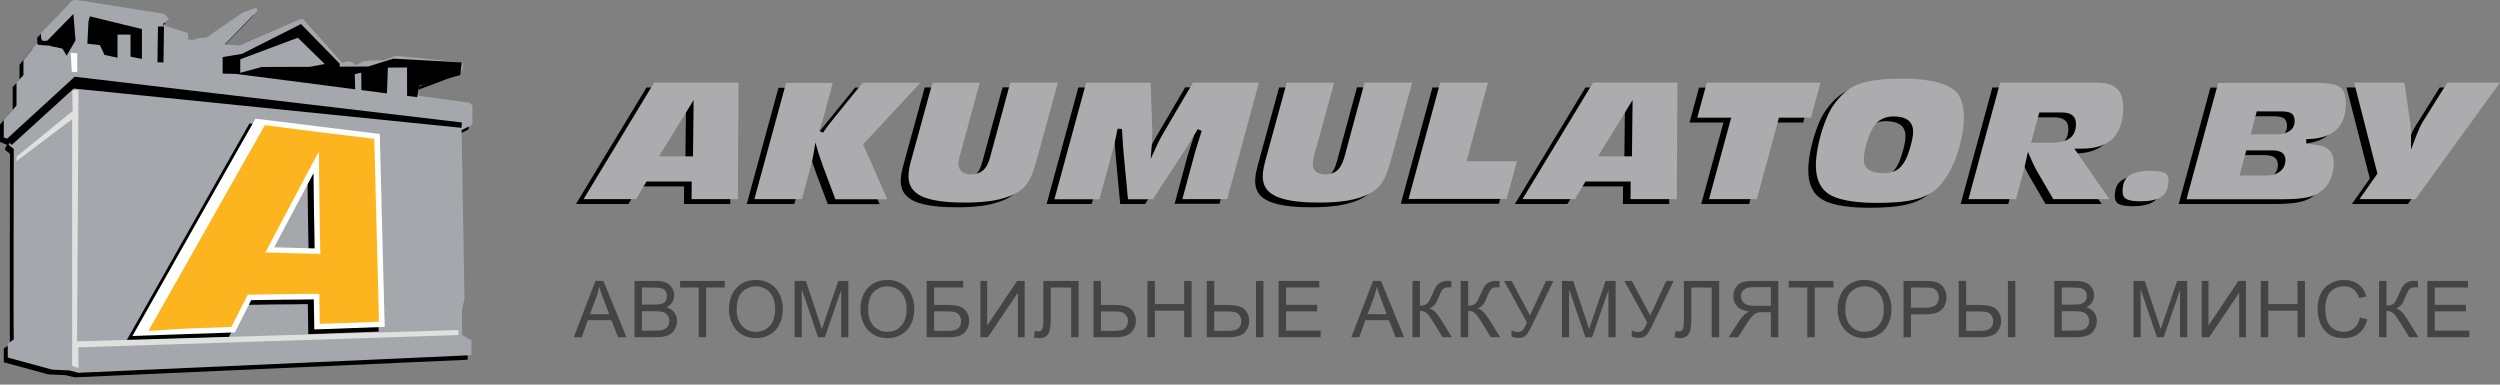 <svg width="286" height="44" viewBox="0 0 286 44" fill="none" xmlns="http://www.w3.org/2000/svg">
<rect x="0" y="0" width="286" height="44" fill="#808080" stroke="none"/>
<path fill-rule="evenodd" clip-rule="evenodd" d="M0.435 39.878V41.443L5.515 42.828L7.511 42.918L8.526 43.17L53.499 41.155V39.446L52.429 38.835V35.813L52.701 34.806L52.374 15.415L53.608 14.804V12.627L53.3 12.303L47.422 11.494V10.433L52.483 8.526L52.52 7.681L45.118 6.907L44.628 6.961L43.503 7.411L42.016 7.447L41.127 7.537L40.256 7.986L39.911 7.663L39.44 7.555L38.968 7.645L38.768 7.771L34.269 2.734L33.943 2.698L27.013 5.72L25.271 5.612L29.026 1.727L28.845 1.421L27.339 1.961L23.33 4.731L23.112 4.857H22.677L22.151 4.947L21.607 5.108L21.08 5.072V4.317L19.012 3.651L18.323 3.418L18.178 3.292L18.903 2.68L18.323 2.123L8.581 0.558L8.109 0.522L7.783 0.63L4.245 4.335L4.281 4.983L4.463 5.216L5.588 5.18L6.458 5.558L6.422 5.972L3.683 5.612L2.231 7.411V9.138L1.451 9.965V12.591L0 14.246V16.243L0.798 16.566L0.581 16.98L0.562 17.124L1.143 17.592C1.143 17.592 1.088 39.339 1.143 39.339C1.197 39.339 0.435 39.878 0.435 39.878Z" fill="#000001"/>
<path fill-rule="evenodd" clip-rule="evenodd" d="M0.889 39.339V40.903L5.968 42.288L7.964 42.378L8.962 42.648L53.934 40.634V38.925L52.864 38.313V35.291L53.136 34.284L52.81 14.876L54.043 14.264V12.088L53.735 11.764L47.857 10.954V9.911L52.919 8.004L52.955 7.159L45.553 6.404L45.063 6.439L43.938 6.889L42.451 6.925L41.562 7.015L40.691 7.465L40.346 7.141L39.875 7.015L39.403 7.105L39.185 7.231L34.686 2.194L34.378 2.176L27.448 5.198L25.706 5.09L29.48 1.205L29.298 0.899L27.756 1.439L23.747 4.209L23.547 4.317H23.112L22.586 4.407L22.042 4.569L21.516 4.533V3.795L19.448 3.13L18.758 2.896L18.613 2.77L19.339 2.158L18.758 1.583L9.034 0.036L8.545 0L8.218 0.108L4.68 3.795L4.717 4.443L4.898 4.677L6.023 4.641L6.894 5.018L6.857 5.45L4.118 5.09L2.685 6.871V8.598L1.887 9.443V12.07L0.435 13.724V15.721L1.234 16.045L1.016 16.459L0.998 16.584L1.578 17.052C1.578 17.052 1.524 38.799 1.578 38.799C1.633 38.799 0.889 39.339 0.889 39.339Z" fill="#A4A8AC"/>
<path fill-rule="evenodd" clip-rule="evenodd" d="M65.89 23.336H71.895L73.092 21.321H78.262L78.244 23.336H83.541L83.614 10.007H73.963L65.89 23.336ZM74.525 18.443L78.48 12.004L78.407 18.443H74.525ZM85.428 23.336H90.871L91.85 19.684C91.923 19.433 91.995 19.163 92.05 18.911C92.104 18.623 92.159 18.354 92.213 18.066L92.413 16.86L92.757 18.048C92.884 18.461 93.029 18.857 93.175 19.271C93.211 19.361 93.247 19.451 93.265 19.541L94.698 23.354H100.631L97.873 17.076L104.422 10.025H97.819L94.608 13.982C94.572 14.037 94.517 14.09 94.481 14.144C94.1 14.594 93.755 15.044 93.429 15.529L93.284 15.745L92.83 15.529L92.921 15.296C93.048 14.972 93.156 14.63 93.247 14.288C93.356 13.947 93.447 13.623 93.537 13.281L94.39 10.043H89.056L85.428 23.336ZM105.783 10.007H111.189L108.94 18.282C108.885 18.461 108.849 18.641 108.813 18.821C108.794 18.947 108.758 19.091 108.758 19.235C108.758 19.595 108.867 19.936 109.139 20.188C109.429 20.44 109.828 20.494 110.191 20.494C110.717 20.494 111.207 20.35 111.606 19.99C112.024 19.613 112.241 19.037 112.386 18.497L114.69 9.989H120.133L117.829 18.389C117.611 19.199 117.321 20.296 116.922 21.034C116.686 21.483 116.378 21.897 115.978 22.221C115.253 22.796 114.346 23.12 113.457 23.336C112.187 23.642 110.79 23.714 109.484 23.714C108.014 23.714 105.819 23.624 104.477 22.958C103.533 22.491 103.044 21.753 103.044 20.71C103.044 20.404 103.08 20.098 103.134 19.793C103.225 19.325 103.352 18.857 103.479 18.407L105.783 10.007ZM130.746 10.007H123.362L119.734 23.336H124.886L126.301 18.138C126.41 17.742 126.519 17.328 126.609 16.933C126.718 16.465 126.827 15.979 126.918 15.493L126.972 15.26L127.462 15.296L127.48 15.547C127.516 16.123 127.553 16.699 127.589 17.274C127.607 17.562 127.643 17.85 127.662 18.138L128.151 23.336H131L134.664 17.706C135.027 17.166 135.354 16.591 135.698 16.033L136.134 15.314L136.587 15.511L136.515 15.745C136.333 16.303 136.17 16.86 135.988 17.418C135.934 17.598 135.88 17.778 135.825 17.958L134.374 23.318H139.508L143.136 9.989H135.589L132.306 15.583C132.124 15.907 131.925 16.231 131.762 16.555C131.635 16.789 131.526 17.022 131.417 17.274L130.746 18.731L130.873 17.13C130.891 16.915 130.891 16.699 130.909 16.483C130.909 16.285 130.927 16.069 130.927 15.871C130.927 15.655 130.927 15.457 130.927 15.242C130.927 15.098 130.927 14.954 130.909 14.828L130.746 10.007ZM146.329 10.007L144.025 18.407C143.898 18.857 143.771 19.343 143.68 19.793C143.626 20.098 143.59 20.404 143.59 20.71C143.59 21.771 144.061 22.491 145.023 22.958C146.365 23.624 148.56 23.714 150.03 23.714C151.336 23.714 152.733 23.642 154.003 23.336C154.892 23.12 155.799 22.796 156.525 22.221C156.924 21.897 157.232 21.483 157.468 21.034C157.867 20.296 158.157 19.199 158.375 18.389L160.679 9.989H155.237L152.933 18.497C152.787 19.019 152.57 19.613 152.153 19.99C151.753 20.35 151.264 20.494 150.737 20.494C150.375 20.494 149.976 20.422 149.685 20.188C149.395 19.954 149.304 19.595 149.304 19.235C149.304 19.091 149.322 18.965 149.359 18.821C149.395 18.641 149.449 18.461 149.486 18.282L151.753 10.007H146.329ZM160.244 23.336L163.872 10.007H169.332L166.883 19.001H172.652L171.473 23.318H160.244V23.336ZM173.305 23.336H179.31L180.508 21.321H185.678L185.66 23.336H190.957L191.03 10.007H181.378L173.305 23.336ZM181.941 18.443L185.896 12.004L185.823 18.443H181.941ZM206.287 14.018L207.375 10.025H194.368L193.279 14.018H197.161L194.622 23.336H200.1L202.622 14.018H206.287ZM206.867 19.487C206.867 19.163 206.885 18.839 206.922 18.515C206.958 18.156 207.012 17.796 207.085 17.436C207.266 16.483 207.52 15.547 207.865 14.63C208.119 13.947 208.427 13.227 208.863 12.633C209.298 12.004 209.824 11.41 210.441 10.925C210.985 10.511 211.584 10.205 212.255 10.025C212.908 9.845 213.579 9.737 214.251 9.666C215.067 9.576 215.883 9.558 216.7 9.558C217.806 9.558 218.986 9.612 220.074 9.809C220.872 9.971 221.652 10.205 222.36 10.619C222.868 10.907 223.213 11.32 223.448 11.86C223.739 12.525 223.811 13.317 223.811 14.037C223.811 14.576 223.775 15.116 223.684 15.637C223.594 16.213 223.467 16.789 223.303 17.364C223.067 18.228 222.759 19.073 222.36 19.864C221.997 20.566 221.562 21.232 221.036 21.825C220.364 22.562 219.457 23.03 218.496 23.3C217.099 23.696 215.394 23.768 213.942 23.768C212.328 23.768 209.806 23.66 208.391 22.778C207.23 22.041 206.867 20.8 206.867 19.487ZM215.793 20.152C216.137 20.008 216.428 19.81 216.664 19.523C216.863 19.289 217.026 19.037 217.153 18.767C217.317 18.443 217.444 18.084 217.552 17.742C217.679 17.346 217.788 16.933 217.879 16.519C217.952 16.213 217.988 15.871 217.988 15.565C217.988 15.044 217.825 14.594 217.389 14.27C216.936 13.947 216.301 13.857 215.756 13.857C215.303 13.857 214.849 13.929 214.45 14.144C214.051 14.342 213.743 14.63 213.507 14.99C213.144 15.547 212.89 16.213 212.691 16.86C212.509 17.49 212.346 18.174 212.346 18.839C212.346 19.325 212.564 19.721 212.981 19.99C213.452 20.278 214.069 20.35 214.595 20.35C215.031 20.368 215.412 20.314 215.793 20.152ZM224.301 23.336H229.743L230.524 20.458C230.651 19.972 230.759 19.487 230.868 19.001L231.104 17.922L231.449 18.713C231.576 19.019 231.721 19.325 231.866 19.613C231.975 19.846 232.102 20.062 232.229 20.278L234.007 23.336H240.429L236.42 17.562H237.272C238.542 17.562 239.885 17.31 240.828 16.393C241.771 15.476 242.007 14.108 242.007 12.849C242.007 12.094 241.862 11.248 241.281 10.691C240.683 10.133 239.758 10.007 238.977 10.007H227.929L224.301 23.336ZM231.485 16.86L232.428 13.425H235.005C235.404 13.425 235.857 13.479 236.184 13.731C236.51 13.964 236.619 14.342 236.619 14.738C236.619 15.368 236.438 15.979 235.912 16.375C235.349 16.789 234.515 16.878 233.825 16.878H231.485V16.86ZM241.935 22.437C241.935 21.753 242.098 21.088 242.66 20.674C243.313 20.188 244.366 20.098 245.146 20.098C245.617 20.098 246.379 20.134 246.796 20.368C247.105 20.548 247.196 20.836 247.196 21.16C247.196 21.843 247.032 22.544 246.47 22.994C245.817 23.498 244.765 23.588 243.966 23.588C243.513 23.588 242.733 23.552 242.334 23.3C242.025 23.12 241.935 22.778 241.935 22.437ZM252.874 10.007L249.246 23.336H260.13C261.146 23.336 262.489 23.3 263.468 23.012C264.14 22.814 264.72 22.455 265.174 21.933C265.482 21.573 265.7 21.16 265.845 20.728C266.008 20.224 266.099 19.721 266.099 19.199C266.099 18.605 265.954 17.994 265.464 17.616C264.902 17.166 263.922 17.058 263.214 17.022L262.942 17.004V16.465L263.214 16.447C264.339 16.411 265.591 16.159 266.426 15.35C267.242 14.558 267.478 13.461 267.478 12.364C267.478 11.734 267.369 10.961 266.843 10.547C266.262 10.079 265.01 10.025 264.285 10.025H252.874V10.007ZM256.611 15.943L257.3 13.299H259.985C260.348 13.299 260.929 13.317 261.237 13.515C261.545 13.713 261.636 14.037 261.636 14.378C261.636 14.882 261.437 15.296 261.019 15.565C260.566 15.871 259.949 15.925 259.405 15.925H256.611V15.943ZM255.341 20.602L256.103 17.742H258.988C259.35 17.742 259.822 17.778 260.149 17.976C260.457 18.174 260.584 18.479 260.584 18.839C260.584 19.361 260.384 19.811 259.967 20.152C259.514 20.512 258.951 20.62 258.389 20.62H255.341V20.602ZM269.056 23.336H275.46L285.129 10.007H279.106L276.385 14.342C276.222 14.594 276.077 14.864 275.95 15.134C275.787 15.493 275.641 15.853 275.496 16.213L274.952 17.688V16.123C274.952 15.817 274.934 15.529 274.916 15.224C274.898 14.882 274.861 14.558 274.807 14.216L274.19 10.007H268.439L271.106 20.422L269.056 23.336Z" fill="#000001"/>
<path fill-rule="evenodd" clip-rule="evenodd" d="M66.76 22.778H72.765L73.963 20.764H79.133L79.115 22.778H84.412L84.485 9.45H74.833L66.76 22.778ZM75.396 17.886L79.351 11.446L79.278 17.886H75.396ZM86.299 22.778H91.741L92.721 19.127C92.793 18.875 92.866 18.605 92.921 18.354C92.975 18.066 93.029 17.796 93.084 17.508L93.283 16.303L93.628 17.49C93.755 17.904 93.9 18.299 94.045 18.713C94.082 18.803 94.118 18.893 94.136 18.983L95.569 22.796H101.501L98.744 16.519L105.293 9.468H98.689L95.478 13.425C95.442 13.479 95.388 13.533 95.351 13.587C94.971 14.037 94.626 14.486 94.299 14.972L94.154 15.188L93.701 14.972L93.791 14.738C93.918 14.414 94.027 14.072 94.118 13.731C94.227 13.389 94.317 13.065 94.408 12.723L95.261 9.486H89.927L86.299 22.778ZM106.672 9.468H112.078L109.828 17.742C109.774 17.922 109.738 18.102 109.701 18.282C109.683 18.407 109.647 18.551 109.647 18.695C109.647 19.055 109.756 19.397 110.028 19.649C110.318 19.9 110.717 19.954 111.08 19.954C111.606 19.954 112.096 19.81 112.495 19.451C112.912 19.073 113.13 18.497 113.275 17.958L115.579 9.45H121.022L118.718 17.85C118.5 18.659 118.21 19.756 117.811 20.494C117.575 20.944 117.266 21.357 116.867 21.681C116.142 22.257 115.234 22.581 114.346 22.796C113.076 23.102 111.679 23.174 110.373 23.174C108.903 23.174 106.708 23.084 105.366 22.419C104.422 21.951 103.932 21.213 103.932 20.17C103.932 19.864 103.969 19.559 104.023 19.253C104.096 18.785 104.241 18.317 104.368 17.868L106.672 9.468ZM131.634 9.468H124.251L120.622 22.796H125.775L127.19 17.598C127.299 17.202 127.407 16.789 127.498 16.393C127.607 15.925 127.716 15.44 127.806 14.954L127.861 14.72L128.351 14.756L128.369 15.008C128.405 15.583 128.441 16.159 128.478 16.735C128.496 17.022 128.532 17.31 128.55 17.598L129.04 22.796H131.888L135.553 17.166C135.916 16.627 136.242 16.051 136.587 15.493L137.022 14.774L137.476 14.972L137.403 15.206C137.222 15.763 137.059 16.321 136.877 16.878C136.823 17.058 136.768 17.238 136.714 17.418L135.263 22.778H140.397L144.025 9.45H136.478L133.195 15.044C133.013 15.367 132.814 15.691 132.65 16.015C132.523 16.249 132.414 16.483 132.306 16.735L131.634 18.192L131.761 16.591C131.779 16.375 131.779 16.159 131.798 15.943C131.798 15.745 131.816 15.529 131.816 15.332C131.816 15.116 131.816 14.918 131.816 14.702C131.816 14.558 131.816 14.414 131.798 14.288L131.634 9.468ZM147.2 9.468L144.896 17.868C144.769 18.317 144.642 18.803 144.551 19.253C144.497 19.559 144.46 19.864 144.46 20.17C144.46 21.231 144.932 21.951 145.894 22.419C147.236 23.084 149.431 23.174 150.901 23.174C152.207 23.174 153.604 23.102 154.874 22.796C155.762 22.581 156.67 22.257 157.395 21.681C157.794 21.357 158.103 20.944 158.339 20.494C158.738 19.756 159.028 18.659 159.246 17.85L161.55 9.45H156.107L153.803 17.958C153.658 18.479 153.422 19.073 153.023 19.451C152.624 19.81 152.134 19.954 151.608 19.954C151.245 19.954 150.846 19.882 150.556 19.649C150.266 19.415 150.175 19.055 150.175 18.695C150.175 18.551 150.193 18.425 150.229 18.282C150.266 18.102 150.32 17.922 150.356 17.742L152.624 9.468H147.2ZM161.132 22.778L164.761 9.45H170.221L167.772 18.443H173.541L172.362 22.76H161.132V22.778ZM174.176 22.778H180.181L181.378 20.764H186.549L186.53 22.778H191.828L191.9 9.45H182.249L174.176 22.778ZM182.811 17.886L186.766 11.446L186.694 17.886H182.811ZM207.175 13.461L208.264 9.45H195.256L194.168 13.461H198.05L195.51 22.778H200.989L203.511 13.461H207.175ZM207.738 18.929C207.738 18.605 207.756 18.282 207.792 17.958C207.828 17.598 207.883 17.238 207.955 16.878C208.137 15.925 208.391 14.99 208.736 14.072C208.99 13.389 209.298 12.669 209.715 12.076C210.151 11.446 210.677 10.853 211.293 10.367C211.838 9.953 212.436 9.648 213.108 9.468C213.761 9.288 214.432 9.18 215.103 9.108C215.92 9.018 216.736 9 217.552 9C218.659 9 219.838 9.054 220.927 9.252C221.725 9.414 222.505 9.648 223.212 10.061C223.72 10.349 224.065 10.763 224.301 11.302C224.591 11.968 224.664 12.759 224.664 13.479C224.664 14.018 224.627 14.558 224.537 15.08C224.446 15.655 224.319 16.231 224.156 16.806C223.92 17.67 223.612 18.515 223.212 19.307C222.85 20.008 222.414 20.674 221.888 21.267C221.217 22.005 220.31 22.473 219.348 22.742C217.951 23.138 216.246 23.21 214.795 23.21C213.18 23.21 210.659 23.102 209.243 22.221C208.101 21.483 207.738 20.242 207.738 18.929ZM216.663 19.613C217.008 19.469 217.298 19.271 217.534 18.983C217.734 18.749 217.897 18.497 218.024 18.227C218.187 17.904 218.314 17.544 218.423 17.202C218.55 16.806 218.659 16.393 218.75 15.979C218.822 15.673 218.858 15.332 218.858 15.026C218.858 14.504 218.677 14.055 218.26 13.731C217.806 13.407 217.171 13.317 216.627 13.317C216.174 13.317 215.72 13.407 215.321 13.605C214.922 13.803 214.613 14.09 214.378 14.45C214.015 15.008 213.761 15.673 213.561 16.321C213.38 16.95 213.216 17.634 213.216 18.299C213.216 18.785 213.434 19.181 213.851 19.451C214.323 19.738 214.94 19.81 215.466 19.81C215.901 19.81 216.301 19.756 216.663 19.613ZM225.19 22.778H230.632L231.412 19.9C231.539 19.415 231.648 18.929 231.757 18.443L231.993 17.364L232.338 18.156C232.465 18.461 232.61 18.767 232.755 19.055C232.864 19.289 232.991 19.505 233.118 19.721L234.895 22.778H241.318L237.308 17.004H238.161C239.431 17.004 240.773 16.753 241.717 15.835C242.642 14.918 242.896 13.551 242.896 12.292C242.896 11.536 242.751 10.691 242.17 10.133C241.572 9.576 240.646 9.45 239.866 9.45H228.818L225.19 22.778ZM232.356 16.303L233.299 12.867H235.875C236.274 12.867 236.728 12.921 237.054 13.173C237.381 13.407 237.49 13.785 237.49 14.18C237.49 14.81 237.308 15.421 236.782 15.817C236.22 16.231 235.385 16.321 234.696 16.321H232.356V16.303ZM242.823 21.879C242.823 21.195 242.987 20.53 243.549 20.116C244.202 19.631 245.254 19.541 246.034 19.541C246.506 19.541 247.268 19.577 247.685 19.81C247.994 19.99 248.084 20.278 248.084 20.602C248.084 21.285 247.921 21.987 247.359 22.437C246.706 22.94 245.653 23.03 244.855 23.03C244.402 23.03 243.622 22.994 243.222 22.742C242.896 22.562 242.823 22.221 242.823 21.879ZM253.763 9.468L250.134 22.796H261.019C262.035 22.796 263.378 22.76 264.357 22.473C265.028 22.275 265.609 21.915 266.063 21.393C266.371 21.034 266.589 20.62 266.734 20.188C266.897 19.684 266.988 19.181 266.988 18.659C266.988 18.066 266.843 17.454 266.353 17.076C265.79 16.627 264.811 16.519 264.103 16.483L263.831 16.465V15.925L264.103 15.907C265.228 15.871 266.48 15.619 267.314 14.81C268.131 14.018 268.366 12.921 268.366 11.824C268.366 11.194 268.258 10.421 267.732 10.007C267.151 9.54 265.899 9.486 265.174 9.486H253.763V9.468ZM257.482 15.386L258.171 12.741H260.856C261.219 12.741 261.799 12.759 262.108 12.957C262.416 13.155 262.507 13.479 262.507 13.821C262.507 14.324 262.325 14.738 261.89 15.008C261.436 15.314 260.82 15.367 260.275 15.367H257.482V15.386ZM256.212 20.062L256.974 17.202H259.858C260.221 17.202 260.693 17.238 261.019 17.436C261.328 17.634 261.455 17.94 261.455 18.299C261.455 18.821 261.255 19.271 260.838 19.613C260.384 19.972 259.822 20.08 259.259 20.08H256.212V20.062ZM269.927 22.778H276.331L286 9.45H279.977L277.256 13.785C277.093 14.037 276.947 14.306 276.82 14.576C276.657 14.936 276.512 15.296 276.367 15.655L275.823 17.13V15.565C275.823 15.26 275.804 14.972 275.786 14.666C275.768 14.324 275.732 14.001 275.678 13.659L275.061 9.45H269.31L271.977 19.864L269.927 22.778Z" fill="#ACABAD"/>
<path d="M65.641 38.579L68.115 32.136H69.033L71.67 38.579H70.699L69.948 36.627H67.254L66.546 38.579H65.641ZM67.5 35.933H69.684L69.011 34.149C68.806 33.607 68.654 33.162 68.554 32.813C68.472 33.226 68.357 33.636 68.207 34.044L67.5 35.933ZM72.586 38.579V32.136H75.003C75.495 32.136 75.889 32.202 76.185 32.334C76.484 32.463 76.717 32.664 76.884 32.936C77.054 33.206 77.139 33.488 77.139 33.784C77.139 34.06 77.064 34.319 76.915 34.562C76.765 34.805 76.54 35.002 76.238 35.151C76.628 35.265 76.927 35.46 77.135 35.735C77.345 36.011 77.451 36.336 77.451 36.711C77.451 37.013 77.386 37.294 77.257 37.555C77.132 37.812 76.975 38.012 76.787 38.152C76.6 38.293 76.364 38.4 76.08 38.473C75.799 38.544 75.453 38.579 75.043 38.579H72.586ZM73.439 34.843H74.832C75.21 34.843 75.481 34.818 75.645 34.769C75.862 34.704 76.024 34.597 76.132 34.448C76.244 34.298 76.299 34.111 76.299 33.885C76.299 33.671 76.248 33.484 76.146 33.323C76.043 33.159 75.897 33.047 75.706 32.989C75.516 32.927 75.189 32.897 74.726 32.897H73.439V34.843ZM73.439 37.818H75.043C75.318 37.818 75.511 37.808 75.623 37.788C75.819 37.752 75.983 37.694 76.115 37.612C76.247 37.53 76.355 37.411 76.44 37.256C76.525 37.098 76.568 36.916 76.568 36.711C76.568 36.471 76.506 36.263 76.383 36.087C76.26 35.908 76.089 35.784 75.869 35.713C75.652 35.64 75.339 35.603 74.928 35.603H73.439V37.818ZM79.927 38.579V32.897H77.804V32.136H82.911V32.897H80.779V38.579H79.927ZM83.396 35.441C83.396 34.372 83.683 33.535 84.257 32.932C84.832 32.325 85.573 32.022 86.481 32.022C87.076 32.022 87.612 32.164 88.09 32.448C88.567 32.732 88.93 33.129 89.179 33.639C89.431 34.146 89.557 34.722 89.557 35.366C89.557 36.02 89.425 36.604 89.162 37.12C88.898 37.635 88.525 38.026 88.041 38.293C87.558 38.557 87.036 38.688 86.477 38.688C85.87 38.688 85.328 38.542 84.851 38.249C84.373 37.956 84.011 37.556 83.765 37.049C83.519 36.542 83.396 36.006 83.396 35.441ZM84.275 35.454C84.275 36.23 84.483 36.843 84.899 37.291C85.318 37.736 85.843 37.959 86.472 37.959C87.114 37.959 87.641 37.733 88.054 37.282C88.47 36.831 88.678 36.191 88.678 35.362C88.678 34.837 88.589 34.38 88.41 33.991C88.235 33.598 87.975 33.295 87.632 33.081C87.293 32.864 86.91 32.756 86.486 32.756C85.882 32.756 85.362 32.964 84.925 33.38C84.492 33.793 84.275 34.484 84.275 35.454ZM90.904 38.579V32.136H92.187L93.712 36.698C93.853 37.123 93.955 37.44 94.02 37.651C94.093 37.417 94.207 37.073 94.362 36.619L95.905 32.136H97.052V38.579H96.23V33.187L94.358 38.579H93.589L91.726 33.094V38.579H90.904ZM98.438 35.441C98.438 34.372 98.725 33.535 99.299 32.932C99.874 32.325 100.615 32.022 101.523 32.022C102.118 32.022 102.654 32.164 103.131 32.448C103.609 32.732 103.972 33.129 104.221 33.639C104.473 34.146 104.599 34.722 104.599 35.366C104.599 36.02 104.467 36.604 104.204 37.12C103.94 37.635 103.567 38.026 103.083 38.293C102.6 38.557 102.078 38.688 101.519 38.688C100.912 38.688 100.37 38.542 99.893 38.249C99.415 37.956 99.053 37.556 98.807 37.049C98.561 36.542 98.438 36.006 98.438 35.441ZM99.317 35.454C99.317 36.23 99.525 36.843 99.941 37.291C100.36 37.736 100.884 37.959 101.514 37.959C102.156 37.959 102.683 37.733 103.096 37.282C103.512 36.831 103.72 36.191 103.72 35.362C103.72 34.837 103.631 34.38 103.452 33.991C103.277 33.598 103.017 33.295 102.674 33.081C102.335 32.864 101.952 32.756 101.527 32.756C100.924 32.756 100.404 32.964 99.967 33.38C99.534 33.793 99.317 34.484 99.317 35.454ZM106.012 32.136H110.191V32.897H106.864V34.883H108.402C108.971 34.883 109.422 34.937 109.756 35.045C110.093 35.154 110.362 35.359 110.565 35.661C110.767 35.959 110.868 36.308 110.868 36.706C110.868 37.032 110.795 37.336 110.648 37.621C110.505 37.902 110.289 38.132 110.002 38.31C109.715 38.489 109.226 38.579 108.534 38.579H106.012V32.136ZM106.864 37.853H108.569C109.029 37.853 109.374 37.76 109.602 37.572C109.834 37.385 109.949 37.103 109.949 36.728C109.949 36.462 109.883 36.239 109.752 36.06C109.62 35.882 109.437 35.763 109.202 35.705C108.968 35.646 108.568 35.617 108.003 35.617H106.864V37.853ZM112.162 32.136H112.935V37.238L116.363 32.136H117.22V38.579H116.446V33.49L113.014 38.579H112.162V32.136ZM119.358 32.136H123.392V38.579H122.539V32.897H120.21V36.214C120.21 36.888 120.178 37.382 120.113 37.695C120.052 38.009 119.92 38.253 119.718 38.429C119.516 38.602 119.259 38.688 118.949 38.688C118.761 38.688 118.536 38.653 118.272 38.583L118.417 37.827C118.558 37.886 118.678 37.915 118.777 37.915C118.971 37.915 119.116 37.843 119.212 37.7C119.309 37.553 119.358 37.21 119.358 36.671V32.136ZM125.094 32.136H125.947V34.887H127.485C128.203 34.887 128.723 34.971 129.045 35.138C129.367 35.305 129.599 35.532 129.739 35.819C129.88 36.106 129.95 36.402 129.95 36.706C129.95 37.205 129.78 37.641 129.44 38.016C129.101 38.391 128.468 38.579 127.542 38.579H125.094V32.136ZM125.947 37.853H127.507C128.14 37.853 128.551 37.742 128.742 37.52C128.935 37.294 129.032 37.023 129.032 36.706C129.032 36.449 128.961 36.23 128.821 36.052C128.683 35.87 128.499 35.753 128.267 35.7C128.036 35.648 127.643 35.621 127.089 35.621H125.947V37.853ZM131.266 38.579V32.136H132.119V34.782H135.467V32.136H136.32V38.579H135.467V35.542H132.119V38.579H131.266ZM138.058 32.136H138.91V34.887H140.448C141.456 34.887 142.118 35.073 142.435 35.445C142.754 35.817 142.914 36.239 142.914 36.711C142.914 37.209 142.744 37.645 142.404 38.02C142.064 38.393 141.433 38.579 140.51 38.579H138.058V32.136ZM138.91 37.853H140.47C141.006 37.853 141.395 37.764 141.635 37.585C141.878 37.404 142 37.115 142 36.72C142 36.45 141.926 36.225 141.78 36.043C141.633 35.861 141.444 35.746 141.213 35.696C140.981 35.646 140.595 35.621 140.053 35.621H138.91V37.853ZM143.687 32.136H144.54V38.579H143.687V32.136ZM146.273 38.579V32.136H150.931V32.897H147.125V34.87H150.689V35.626H147.125V37.818H151.081V38.579H146.273ZM154.596 38.579L157.07 32.136H157.988L160.625 38.579H159.654L158.902 36.627H156.208L155.501 38.579H154.596ZM156.455 35.933H158.639L157.966 34.149C157.761 33.607 157.609 33.162 157.509 32.813C157.427 33.226 157.311 33.636 157.162 34.044L156.455 35.933ZM161.589 32.136H162.442V34.958C162.831 34.958 163.105 34.883 163.264 34.733C163.422 34.581 163.624 34.218 163.87 33.644C164.049 33.222 164.195 32.924 164.31 32.752C164.427 32.576 164.592 32.429 164.806 32.312C165.02 32.192 165.256 32.132 165.514 32.132C165.842 32.132 166.015 32.135 166.032 32.141V32.879C166.003 32.879 165.946 32.877 165.861 32.874C165.767 32.872 165.71 32.87 165.689 32.87C165.417 32.87 165.215 32.936 165.083 33.068C164.948 33.2 164.794 33.481 164.622 33.912C164.405 34.456 164.222 34.801 164.072 34.944C163.923 35.085 163.744 35.198 163.536 35.283C163.952 35.397 164.362 35.781 164.767 36.434L166.094 38.579H165.035L163.958 36.83C163.662 36.346 163.415 36.015 163.215 35.836C163.016 35.655 162.758 35.564 162.442 35.564V38.579H161.589V32.136ZM167.106 32.136H167.959V34.958C168.349 34.958 168.622 34.883 168.781 34.733C168.939 34.581 169.141 34.218 169.387 33.644C169.566 33.222 169.712 32.924 169.827 32.752C169.944 32.576 170.109 32.429 170.323 32.312C170.537 32.192 170.773 32.132 171.031 32.132C171.359 32.132 171.532 32.135 171.549 32.141V32.879C171.52 32.879 171.463 32.877 171.378 32.874C171.284 32.872 171.227 32.87 171.206 32.87C170.934 32.87 170.732 32.936 170.6 33.068C170.465 33.2 170.311 33.481 170.139 33.912C169.922 34.456 169.739 34.801 169.589 34.944C169.44 35.085 169.261 35.198 169.053 35.283C169.469 35.397 169.879 35.781 170.284 36.434L171.611 38.579H170.552L169.475 36.83C169.179 36.346 168.932 36.015 168.732 35.836C168.533 35.655 168.275 35.564 167.959 35.564V38.579H167.106V32.136ZM172.065 32.136H172.927L175.027 36.083L176.864 32.136H177.712L175.295 37.146C174.994 37.773 174.746 38.183 174.553 38.377C174.359 38.57 174.082 38.666 173.722 38.666C173.502 38.666 173.233 38.615 172.913 38.513V37.783C173.142 37.915 173.384 37.981 173.639 37.981C173.847 37.981 174.025 37.915 174.175 37.783C174.327 37.648 174.494 37.344 174.676 36.869L172.065 32.136ZM178.681 38.579V32.136H179.964L181.489 36.698C181.63 37.123 181.732 37.44 181.797 37.651C181.87 37.417 181.984 37.073 182.14 36.619L183.682 32.136H184.829V38.579H184.007V33.187L182.135 38.579H181.366L179.503 33.094V38.579H178.681ZM185.824 32.136H186.685L188.786 36.083L190.623 32.136H191.471L189.054 37.146C188.752 37.773 188.505 38.183 188.311 38.377C188.118 38.57 187.841 38.666 187.481 38.666C187.261 38.666 186.992 38.615 186.672 38.513V37.783C186.901 37.915 187.142 37.981 187.397 37.981C187.605 37.981 187.784 37.915 187.933 37.783C188.086 37.648 188.253 37.344 188.434 36.869L185.824 32.136ZM192.638 32.136H196.672V38.579H195.819V32.897H193.49V36.214C193.49 36.888 193.458 37.382 193.393 37.695C193.332 38.009 193.2 38.253 192.998 38.429C192.796 38.602 192.539 38.688 192.229 38.688C192.041 38.688 191.816 38.653 191.552 38.583L191.697 37.827C191.838 37.886 191.958 37.915 192.057 37.915C192.251 37.915 192.396 37.843 192.493 37.7C192.589 37.553 192.638 37.21 192.638 36.671V32.136ZM203.441 38.579V32.136H200.585C200.011 32.136 199.574 32.195 199.275 32.312C198.976 32.426 198.738 32.63 198.559 32.923C198.38 33.216 198.291 33.54 198.291 33.894C198.291 34.351 198.439 34.736 198.735 35.05C199.031 35.363 199.488 35.562 200.106 35.648C199.88 35.756 199.709 35.863 199.592 35.968C199.343 36.197 199.107 36.482 198.884 36.825L197.764 38.579H198.836L199.688 37.238C199.937 36.852 200.142 36.556 200.304 36.351C200.465 36.145 200.608 36.002 200.734 35.92C200.863 35.838 200.993 35.781 201.125 35.748C201.222 35.728 201.38 35.718 201.6 35.718H202.589V38.579H203.441ZM202.589 34.98H200.756C200.367 34.98 200.062 34.94 199.842 34.861C199.622 34.779 199.455 34.65 199.341 34.474C199.227 34.295 199.17 34.102 199.17 33.894C199.17 33.589 199.28 33.339 199.499 33.143C199.722 32.946 200.072 32.848 200.55 32.848H202.589V34.98ZM206.757 38.579V32.897H204.634V32.136H209.741V32.897H207.609V38.579H206.757ZM210.226 35.441C210.226 34.372 210.513 33.535 211.087 32.932C211.661 32.325 212.403 32.022 213.311 32.022C213.906 32.022 214.442 32.164 214.919 32.448C215.397 32.732 215.76 33.129 216.009 33.639C216.261 34.146 216.387 34.722 216.387 35.366C216.387 36.02 216.255 36.604 215.992 37.12C215.728 37.635 215.354 38.026 214.871 38.293C214.387 38.557 213.866 38.688 213.306 38.688C212.7 38.688 212.158 38.542 211.68 38.249C211.203 37.956 210.841 37.556 210.595 37.049C210.349 36.542 210.226 36.006 210.226 35.441ZM211.105 35.454C211.105 36.23 211.313 36.843 211.729 37.291C212.148 37.736 212.672 37.959 213.302 37.959C213.944 37.959 214.471 37.733 214.884 37.282C215.3 36.831 215.508 36.191 215.508 35.362C215.508 34.837 215.419 34.38 215.24 33.991C215.064 33.598 214.805 33.295 214.462 33.081C214.122 32.864 213.74 32.756 213.315 32.756C212.712 32.756 212.192 32.964 211.755 33.38C211.322 33.793 211.105 34.484 211.105 35.454ZM217.76 38.579V32.136H220.19C220.618 32.136 220.945 32.157 221.17 32.198C221.487 32.251 221.752 32.352 221.966 32.501C222.179 32.648 222.351 32.854 222.48 33.121C222.612 33.387 222.678 33.68 222.678 33.999C222.678 34.547 222.503 35.012 222.155 35.393C221.806 35.77 221.176 35.959 220.265 35.959H218.613V38.579H217.76ZM218.613 35.199H220.278C220.829 35.199 221.22 35.097 221.451 34.892C221.683 34.687 221.799 34.398 221.799 34.026C221.799 33.756 221.73 33.526 221.592 33.336C221.457 33.143 221.279 33.015 221.056 32.954C220.912 32.916 220.647 32.897 220.261 32.897H218.613V35.199ZM224.077 32.136H224.929V34.887H226.468C227.475 34.887 228.137 35.073 228.454 35.445C228.773 35.817 228.933 36.239 228.933 36.711C228.933 37.209 228.763 37.645 228.423 38.02C228.083 38.393 227.452 38.579 226.529 38.579H224.077V32.136ZM224.929 37.853H226.49C227.026 37.853 227.414 37.764 227.654 37.585C227.897 37.404 228.019 37.115 228.019 36.72C228.019 36.45 227.946 36.225 227.799 36.043C227.653 35.861 227.464 35.746 227.232 35.696C227.001 35.646 226.614 35.621 226.072 35.621H224.929V37.853ZM229.706 32.136H230.559V38.579H229.706V32.136ZM235.014 38.579V32.136H237.431C237.924 32.136 238.318 32.202 238.613 32.334C238.912 32.463 239.145 32.664 239.312 32.936C239.482 33.206 239.567 33.488 239.567 33.784C239.567 34.06 239.492 34.319 239.343 34.562C239.194 34.805 238.968 35.002 238.666 35.151C239.056 35.265 239.355 35.46 239.563 35.735C239.774 36.011 239.879 36.336 239.879 36.711C239.879 37.013 239.815 37.294 239.686 37.555C239.56 37.812 239.403 38.012 239.216 38.152C239.028 38.293 238.792 38.4 238.508 38.473C238.227 38.544 237.881 38.579 237.471 38.579H235.014ZM235.867 34.843H237.26C237.638 34.843 237.909 34.818 238.073 34.769C238.29 34.704 238.452 34.597 238.561 34.448C238.672 34.298 238.728 34.111 238.728 33.885C238.728 33.671 238.676 33.484 238.574 33.323C238.471 33.159 238.325 33.047 238.134 32.989C237.944 32.927 237.617 32.897 237.154 32.897H235.867V34.843ZM235.867 37.818H237.471C237.746 37.818 237.94 37.808 238.051 37.788C238.247 37.752 238.411 37.694 238.543 37.612C238.675 37.53 238.783 37.411 238.868 37.256C238.953 37.098 238.996 36.916 238.996 36.711C238.996 36.471 238.934 36.263 238.811 36.087C238.688 35.908 238.517 35.784 238.297 35.713C238.08 35.64 237.767 35.603 237.357 35.603H235.867V37.818ZM244.071 38.579V32.136H245.354L246.879 36.698C247.02 37.123 247.122 37.44 247.187 37.651C247.26 37.417 247.374 37.073 247.529 36.619L249.072 32.136H250.219V38.579H249.397V33.187L247.525 38.579H246.756L244.893 33.094V38.579H244.071ZM251.878 32.136H252.651V37.238L256.079 32.136H256.936V38.579H256.162V33.49L252.73 38.579H251.878V32.136ZM258.63 38.579V32.136H259.482V34.782H262.831V32.136H263.683V38.579H262.831V35.542H259.482V38.579H258.63ZM269.974 36.32L270.826 36.535C270.648 37.235 270.325 37.77 269.859 38.139C269.397 38.505 268.83 38.688 268.159 38.688C267.464 38.688 266.899 38.548 266.463 38.267C266.029 37.982 265.698 37.572 265.469 37.036C265.244 36.5 265.131 35.924 265.131 35.309C265.131 34.638 265.258 34.054 265.513 33.556C265.771 33.055 266.136 32.675 266.608 32.417C267.082 32.157 267.604 32.026 268.172 32.026C268.817 32.026 269.359 32.19 269.798 32.519C270.237 32.847 270.544 33.308 270.716 33.903L269.877 34.101C269.728 33.632 269.511 33.291 269.227 33.077C268.942 32.863 268.585 32.756 268.154 32.756C267.659 32.756 267.245 32.874 266.911 33.112C266.58 33.349 266.347 33.669 266.212 34.07C266.077 34.468 266.01 34.88 266.01 35.305C266.01 35.852 266.089 36.331 266.247 36.742C266.408 37.149 266.657 37.454 266.994 37.656C267.331 37.858 267.696 37.959 268.088 37.959C268.566 37.959 268.97 37.821 269.301 37.546C269.632 37.27 269.857 36.862 269.974 36.32ZM272.164 32.136H273.017V34.958C273.406 34.958 273.68 34.883 273.838 34.733C273.997 34.581 274.199 34.218 274.445 33.644C274.624 33.222 274.77 32.924 274.884 32.752C275.002 32.576 275.167 32.429 275.381 32.312C275.595 32.192 275.831 32.132 276.088 32.132C276.417 32.132 276.589 32.135 276.607 32.141V32.879C276.578 32.879 276.521 32.877 276.436 32.874C276.342 32.872 276.285 32.87 276.264 32.87C275.992 32.87 275.79 32.936 275.658 33.068C275.523 33.2 275.369 33.481 275.196 33.912C274.98 34.456 274.796 34.801 274.647 34.944C274.498 35.085 274.319 35.198 274.111 35.283C274.527 35.397 274.937 35.781 275.341 36.434L276.669 38.579H275.609L274.533 36.83C274.237 36.346 273.989 36.015 273.79 35.836C273.591 35.655 273.333 35.564 273.017 35.564V38.579H272.164V32.136ZM277.686 38.579V32.136H282.344V32.897H278.538V34.87H282.102V35.626H278.538V37.818H282.493V38.579H277.686Z" fill="#444444"/>
<path fill-rule="evenodd" clip-rule="evenodd" d="M5.08 4.983L7.148 5.576L7.62 6.368L8.636 4.623L8.4 1.601L5.08 4.983ZM18.069 3.04L18.015 7.123L18.704 7.141L18.759 3.022L18.069 3.04ZM0.653 16.009L1.343 16.584L8.436 10.127L52.792 14.624L52.846 14.012L8.545 8.778L0.653 16.009ZM10.123 2.428L9.996 5.001L11.429 5.162L11.955 6.278L13.443 6.601V3.957H14.931V6.475L16.237 6.745V3.328L10.286 1.871L10.123 2.428ZM25.471 6.529L27.666 6.17L34.433 2.752L38.877 7.303L38.841 7.627L42.106 7.609L44.991 6.709L52.828 7.141L52.647 8.598L47.93 9.821L47.73 11.116L46.569 10.972V7.717L44.374 7.735L44.265 10.684L41.345 10.307L41.327 8.31L40.583 8.49L40.637 10.217L38.714 9.965L26.995 8.454L25.471 8.418V6.529ZM27.485 8.328L29.952 7.663L35.449 7.645L37.154 7.321L34.07 4.317L27.485 6.781V8.328Z" fill="black"/>
<path fill-rule="evenodd" clip-rule="evenodd" d="M14.459 38.979C17.017 34.446 19.502 30.075 21.879 25.866C24.164 21.819 26.396 17.898 28.537 14.12C31.113 14.426 33.598 14.732 35.993 15.037C38.315 15.325 40.582 15.595 42.759 15.865C42.85 19.498 42.941 23.132 43.032 26.801C43.122 30.489 43.231 34.212 43.322 37.935C42.034 37.989 40.728 38.025 39.403 38.079C38.043 38.133 36.664 38.187 35.267 38.223C35.249 37.072 35.231 35.921 35.213 34.788C34.07 34.806 32.891 34.824 31.711 34.824C30.514 34.842 29.28 34.86 28.047 34.878C27.43 36.101 26.813 37.324 26.178 38.565C24.328 38.637 22.459 38.709 20.518 38.763C18.541 38.817 16.527 38.907 14.459 38.979ZM30.677 28.834C32.255 28.87 33.797 28.924 35.303 28.96C35.285 27.521 35.249 26.082 35.231 24.643C35.213 23.204 35.194 21.783 35.176 20.344C34.451 21.711 33.707 23.096 32.963 24.517C32.219 25.92 31.457 27.359 30.677 28.834Z" fill="#000001"/>
<path fill-rule="evenodd" clip-rule="evenodd" d="M15.148 38.439C17.706 33.906 20.192 29.535 22.568 25.326C24.854 21.279 27.085 17.358 29.226 13.581C31.802 13.886 34.287 14.192 36.682 14.498C39.004 14.786 41.272 15.056 43.449 15.325C43.54 18.959 43.63 22.592 43.721 26.262C43.812 29.949 43.92 33.672 44.011 37.396C42.723 37.45 41.417 37.486 40.093 37.54C38.732 37.594 37.353 37.648 35.956 37.684C35.938 36.532 35.92 35.381 35.902 34.248C34.759 34.266 33.58 34.284 32.401 34.284C31.203 34.302 29.97 34.32 28.736 34.338C28.119 35.561 27.503 36.784 26.868 38.025C25.017 38.097 23.149 38.169 21.207 38.223C19.23 38.295 17.216 38.367 15.148 38.439ZM31.367 28.294C32.945 28.33 34.487 28.384 35.993 28.42C35.975 26.981 35.956 25.542 35.92 24.103C35.902 22.664 35.884 21.243 35.866 19.804C35.14 21.171 34.396 22.556 33.653 23.977C32.909 25.398 32.147 26.837 31.367 28.294Z" fill="white"/>
<path fill-rule="evenodd" clip-rule="evenodd" d="M16.98 37.846C18.631 37.791 19.538 37.666 21.189 37.594C22.949 37.522 24.709 37.468 26.468 37.396C27.031 36.281 27.593 35.165 28.174 34.05L28.355 33.708H28.736C29.952 33.69 31.185 33.672 32.401 33.654C33.562 33.636 34.741 33.618 35.902 33.618H36.537V34.248C36.555 35.183 36.573 36.119 36.573 37.054C37.734 37.018 38.895 36.964 40.075 36.928C41.163 36.892 42.27 36.856 43.358 36.802C43.267 33.295 43.177 29.787 43.086 26.28C42.995 22.808 42.905 19.354 42.814 15.883C40.746 15.631 38.66 15.379 36.591 15.127C34.251 14.84 32.655 14.606 30.296 14.318C28.156 18.113 25.997 21.909 23.856 25.704C21.57 29.751 19.266 33.798 16.98 37.846ZM30.822 28.006C31.584 26.567 32.346 25.128 33.108 23.671C33.852 22.286 34.578 20.901 35.322 19.498L36.483 17.322L36.501 19.786C36.519 21.225 36.537 22.646 36.555 24.085C36.573 25.524 36.591 26.963 36.628 28.402L36.646 29.05L35.993 29.032C34.451 28.996 32.909 28.942 31.367 28.906L30.351 28.888L30.822 28.006Z" fill="#FCB51E"/>
<path fill-rule="evenodd" clip-rule="evenodd" d="M52.465 37.756L8.817 39.051L8.98 10.307L8.273 10.325L8.309 12.699L1.905 17.916L1.887 18.437L8.254 13.634V39.177V41.857L8.98 42.109L8.962 39.734L52.429 38.331L52.465 37.756Z" fill="#E0E0DF"/>
<path fill-rule="evenodd" clip-rule="evenodd" d="M8.091 6.026L8.218 8.22H8.835V6.098L8.091 6.026Z" fill="white"/>
</svg>
